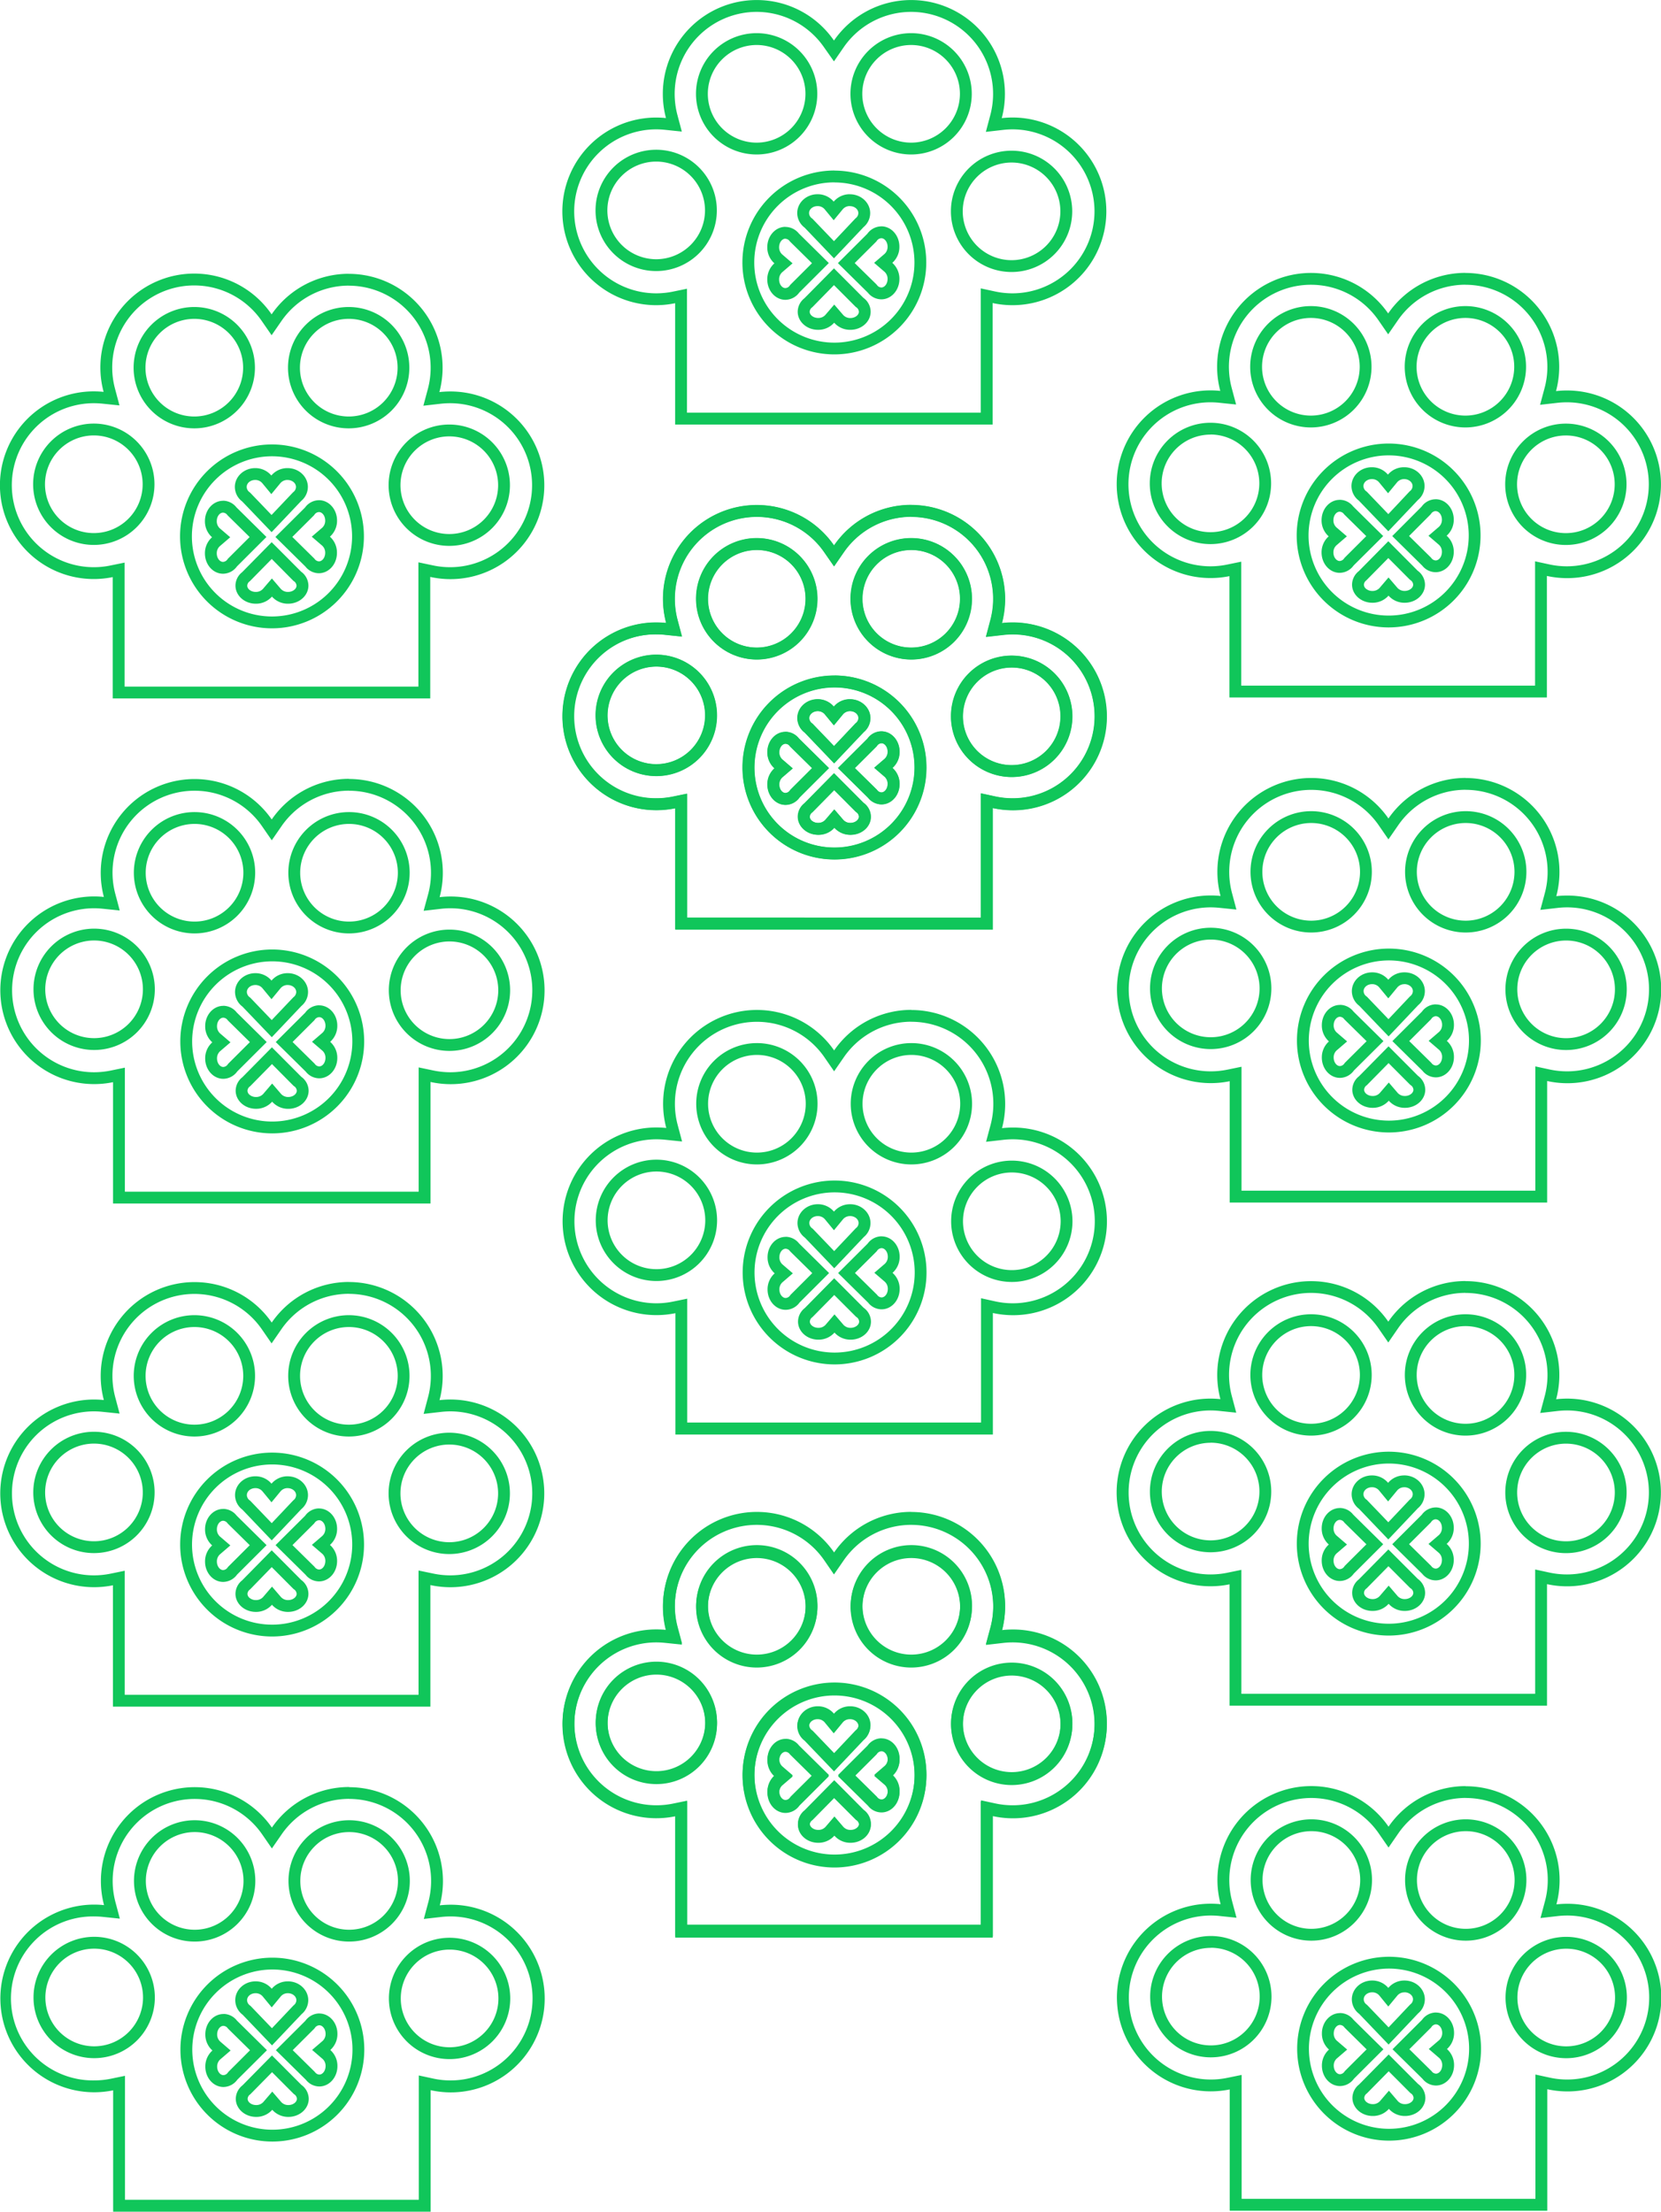 <svg id="Слой_4" data-name="Слой 4" xmlns="http://www.w3.org/2000/svg" viewBox="0 0 841.97 1121.01">
  <defs>
    <style>
      .cls-1 {
        fill: #10c65a;
      }
    </style>
  </defs>
  <path class="cls-1" d="M206,37.78a41.59,41.59,0,0,1,40.15,52.33l-2.28,8.51,8.75-1a43,43,0,0,1,4.78-.27,41.56,41.56,0,1,1-8.82,82.17L241.35,178v63H92.43V178.14l-7.21,1.47a41.56,41.56,0,1,1-8.4-82.26,42,42,0,0,1,4.34.22l8.66.9-2.24-8.41A41.56,41.56,0,0,1,162,55.75l4.94,7.14,4.94-7.14a41.59,41.59,0,0,1,34.21-18m0-6a47.49,47.49,0,0,0-39.15,20.56A47.57,47.57,0,0,0,81.78,91.6c-1.63-.16-3.29-.25-5-.25a47.56,47.56,0,1,0,9.61,94.14V247H247.35v-61.6a47.56,47.56,0,1,0,10.09-94,49.26,49.26,0,0,0-5.46.31A47.57,47.57,0,0,0,206,31.78Z" transform="translate(-29.26 107.02)"/>
  <path class="cls-1" d="M167.13,124.25a40.6,40.6,0,1,1-40.6,40.6,40.64,40.64,0,0,1,40.6-40.6m0-6a46.6,46.6,0,1,0,46.6,46.6,46.6,46.6,0,0,0-46.6-46.6Z" transform="translate(-29.26 107.02)"/>
  <path class="cls-1" d="M76.82,113.68a24.75,24.75,0,1,1-24.75,24.75,24.77,24.77,0,0,1,24.75-24.75m0-6a30.75,30.75,0,1,0,30.74,30.75,30.75,30.75,0,0,0-30.74-30.75Z" transform="translate(-29.26 107.02)"/>
  <path class="cls-1" d="M127.74,54.59A24.75,24.75,0,1,1,103,79.34a24.77,24.77,0,0,1,24.75-24.75m0-6a30.75,30.75,0,1,0,30.74,30.75,30.75,30.75,0,0,0-30.74-30.75Z" transform="translate(-29.26 107.02)"/>
  <path class="cls-1" d="M206,54.59A24.75,24.75,0,1,1,181.3,79.34,24.77,24.77,0,0,1,206,54.59m0-6a30.75,30.75,0,1,0,30.75,30.75A30.74,30.74,0,0,0,206,48.59Z" transform="translate(-29.26 107.02)"/>
  <path class="cls-1" d="M257,114.16a24.75,24.75,0,1,1-24.74,24.75A24.77,24.77,0,0,1,257,114.16m0-6a30.75,30.75,0,1,0,30.75,30.75A30.74,30.74,0,0,0,257,108.16Z" transform="translate(-29.26 107.02)"/>
  <path class="cls-1" d="M175,136.26c2.37,0,4.3,1.59,4.3,3.55a3.31,3.31,0,0,1-1.24,2.49l-.26.22-.24.25L166.91,154l-10.55-11-.31-.32-.35-.28a3.32,3.32,0,0,1-1.39-2.6c0-2,1.93-3.55,4.31-3.55a4.62,4.62,0,0,1,3.55,1.57l4.63,5.61,4.63-5.61a4.63,4.63,0,0,1,3.56-1.57m0-6A10.6,10.6,0,0,0,166.8,134a10.58,10.58,0,0,0-8.18-3.75c-5.69,0-10.31,4.28-10.31,9.55a9.28,9.28,0,0,0,3.72,7.35l14.91,15.56,15-15.83a9.23,9.23,0,0,0,3.38-7.08c0-5.27-4.61-9.55-10.3-9.55Z" transform="translate(-29.26 107.02)"/>
  <path class="cls-1" d="M190.93,152.52c1.72,0,3.18,2,3.18,4.31a4.8,4.8,0,0,1-1.52,3.63l-5.3,4.55,5.3,4.55a4.82,4.82,0,0,1,1.52,3.64c0,2.33-1.46,4.3-3.18,4.3a2.86,2.86,0,0,1-2.14-1.15l-.21-.27-.24-.23-10.9-10.73,10.66-10.63.32-.32.27-.36a2.89,2.89,0,0,1,2.24-1.29m0-6a8.81,8.81,0,0,0-7.06,3.72l-15,14.91,15.21,15a8.73,8.73,0,0,0,6.8,3.38c5.07,0,9.18-4.61,9.18-10.3A10.79,10.79,0,0,0,196.5,165a10.77,10.77,0,0,0,3.61-8.18c0-5.69-4.11-10.31-9.18-10.31Z" transform="translate(-29.26 107.02)"/>
  <path class="cls-1" d="M167,176.29,177.6,187l.32.32.36.26a2.93,2.93,0,0,1,1.29,2.24c0,1.73-2,3.18-4.3,3.18a4.81,4.81,0,0,1-3.64-1.51l-4.55-5.3-4.55,5.3a4.81,4.81,0,0,1-3.64,1.51c-2.33,0-4.3-1.45-4.3-3.18a2.86,2.86,0,0,1,1.15-2.13l.27-.21.24-.25L167,176.29m0-8.52L152,183a8.71,8.71,0,0,0-3.38,6.79c0,5.07,4.61,9.18,10.3,9.18a10.76,10.76,0,0,0,8.19-3.6,10.76,10.76,0,0,0,8.19,3.6c5.69,0,10.3-4.11,10.3-9.18a8.82,8.82,0,0,0-3.72-7.06l-14.91-14.94Z" transform="translate(-29.26 107.02)"/>
  <path class="cls-1" d="M142.32,152.81a2.86,2.86,0,0,1,2.13,1.15l.22.26.24.24,10.89,10.72-10.66,10.64-.32.31-.26.36a2.93,2.93,0,0,1-2.24,1.29c-1.73,0-3.18-2-3.18-4.3a4.81,4.81,0,0,1,1.51-3.63l5.31-4.56-5.31-4.55a4.81,4.81,0,0,1-1.51-3.63c0-2.33,1.45-4.3,3.18-4.3m0-6c-5.07,0-9.18,4.61-9.18,10.3a10.72,10.72,0,0,0,3.61,8.18,10.75,10.75,0,0,0-3.61,8.19c0,5.69,4.11,10.3,9.18,10.3a8.79,8.79,0,0,0,7.06-3.72l14.94-14.91-15.2-15a8.75,8.75,0,0,0-6.8-3.38Z" transform="translate(-29.26 107.02)"/>
  <path class="cls-1" d="M206.17,293.77a41.59,41.59,0,0,1,40.15,52.33L244,354.62l8.75-1a40.7,40.7,0,0,1,4.78-.28,41.56,41.56,0,1,1,0,83.12,42.15,42.15,0,0,1-8.82-.94L241.48,434v63H92.56V434.13l-7.21,1.48a42.14,42.14,0,0,1-8.4.85,41.56,41.56,0,0,1,0-83.12,42.06,42.06,0,0,1,4.34.23l8.66.89-2.24-8.4a41.56,41.56,0,0,1,74.37-34.32l4.94,7.15,4.94-7.15a41.59,41.59,0,0,1,34.21-18m0-6A47.49,47.49,0,0,0,167,308.33,47.57,47.57,0,0,0,81.91,347.6a47.56,47.56,0,1,0,4.65,93.89V503H247.48V441.38a47.56,47.56,0,1,0,10.09-94,47,47,0,0,0-5.46.32,47.58,47.58,0,0,0-45.94-59.89Z" transform="translate(-29.26 107.02)"/>
  <path class="cls-1" d="M167.26,380.24a40.6,40.6,0,1,1-40.6,40.6,40.64,40.64,0,0,1,40.6-40.6m0-6a46.6,46.6,0,1,0,46.6,46.6,46.61,46.61,0,0,0-46.6-46.6Z" transform="translate(-29.26 107.02)"/>
  <path class="cls-1" d="M77,369.67A24.75,24.75,0,1,1,52.2,394.42,24.78,24.78,0,0,1,77,369.67m0-6a30.75,30.75,0,1,0,30.74,30.75A30.75,30.75,0,0,0,77,363.67Z" transform="translate(-29.26 107.02)"/>
  <path class="cls-1" d="M127.87,310.59a24.75,24.75,0,1,1-24.75,24.74,24.77,24.77,0,0,1,24.75-24.74m0-6a30.75,30.75,0,1,0,30.74,30.74,30.74,30.74,0,0,0-30.74-30.74Z" transform="translate(-29.26 107.02)"/>
  <path class="cls-1" d="M206.17,310.59a24.75,24.75,0,1,1-24.74,24.74,24.77,24.77,0,0,1,24.74-24.74m0-6a30.75,30.75,0,1,0,30.75,30.74,30.74,30.74,0,0,0-30.75-30.74Z" transform="translate(-29.26 107.02)"/>
  <path class="cls-1" d="M257.09,370.16a24.74,24.74,0,1,1-24.74,24.74,24.77,24.77,0,0,1,24.74-24.74m0-6a30.74,30.74,0,1,0,30.75,30.74,30.74,30.74,0,0,0-30.75-30.74Z" transform="translate(-29.26 107.02)"/>
  <path class="cls-1" d="M175.12,392.25c2.37,0,4.3,1.6,4.3,3.56a3.3,3.3,0,0,1-1.24,2.48l-.26.22-.24.25L167,410l-10.55-11-.31-.33-.35-.27a3.34,3.34,0,0,1-1.39-2.6c0-2,1.93-3.56,4.31-3.56a4.59,4.59,0,0,1,3.55,1.58l4.63,5.61,4.63-5.61a4.6,4.6,0,0,1,3.56-1.58m0-6a10.61,10.61,0,0,0-8.19,3.76,10.58,10.58,0,0,0-8.18-3.76c-5.69,0-10.31,4.28-10.31,9.56a9.31,9.31,0,0,0,3.72,7.35l14.91,15.55,15-15.83a9.21,9.21,0,0,0,3.38-7.07c0-5.28-4.61-9.56-10.3-9.56Z" transform="translate(-29.26 107.02)"/>
  <path class="cls-1" d="M191.06,408.52c1.72,0,3.18,2,3.18,4.3a4.78,4.78,0,0,1-1.52,3.63l-5.3,4.56,5.3,4.55a4.78,4.78,0,0,1,1.52,3.63c0,2.34-1.46,4.31-3.18,4.31a2.87,2.87,0,0,1-2.14-1.16l-.21-.26-.24-.24-10.9-10.72,10.66-10.64.32-.31.27-.36a2.89,2.89,0,0,1,2.24-1.29m0-6a8.78,8.78,0,0,0-7.06,3.72l-14.95,14.91,15.21,15a8.76,8.76,0,0,0,6.8,3.38c5.07,0,9.18-4.62,9.18-10.31a10.75,10.75,0,0,0-3.61-8.18,10.79,10.79,0,0,0,3.61-8.19c0-5.69-4.11-10.3-9.18-10.3Z" transform="translate(-29.26 107.02)"/>
  <path class="cls-1" d="M167.1,432.29,177.73,443l.32.31.36.27a2.91,2.91,0,0,1,1.29,2.24c0,1.72-2,3.18-4.3,3.18a4.82,4.82,0,0,1-3.64-1.52l-4.55-5.3-4.55,5.3A4.82,4.82,0,0,1,159,449a5,5,0,0,1-3.29-1.17,2.74,2.74,0,0,1-1-2,2.86,2.86,0,0,1,1.15-2.14l.27-.21.24-.24,10.72-10.89m0-8.53L152.1,439a8.73,8.73,0,0,0-3.38,6.8c0,5.07,4.61,9.18,10.3,9.18a10.77,10.77,0,0,0,8.19-3.61A10.77,10.77,0,0,0,175.4,455c5.69,0,10.3-4.11,10.3-9.18a8.81,8.81,0,0,0-3.72-7.06l-14.91-14.95Z" transform="translate(-29.26 107.02)"/>
  <path class="cls-1" d="M142.45,408.8a2.86,2.86,0,0,1,2.13,1.15l.22.27.24.24,10.89,10.72-10.66,10.63-.32.32-.26.36a2.93,2.93,0,0,1-2.24,1.29c-1.73,0-3.18-2-3.18-4.31a4.83,4.83,0,0,1,1.51-3.63l5.31-4.55-5.31-4.55a4.85,4.85,0,0,1-1.51-3.64c0-2.33,1.45-4.3,3.18-4.3m0-6c-5.07,0-9.18,4.61-9.18,10.3a10.74,10.74,0,0,0,3.61,8.19,10.73,10.73,0,0,0-3.61,8.18c0,5.7,4.11,10.31,9.18,10.31a8.82,8.82,0,0,0,7.06-3.72l14.94-14.91-15.2-15a8.75,8.75,0,0,0-6.8-3.38Z" transform="translate(-29.26 107.02)"/>
  <path class="cls-1" d="M206.11,548.78a41.59,41.59,0,0,1,40.14,52.33L244,609.62l8.76-1a42.84,42.84,0,0,1,4.78-.28,41.56,41.56,0,1,1-8.82,82.18L241.42,689v63H92.49V689.13l-7.21,1.48a42.07,42.07,0,0,1-8.4.85,41.56,41.56,0,0,1,0-83.12,42.11,42.11,0,0,1,4.35.23l8.65.9-2.24-8.41a42,42,0,0,1-1.39-10.72A41.56,41.56,0,0,1,162,566.75l4.93,7.14,4.94-7.14a41.6,41.6,0,0,1,34.22-18m0-6A47.54,47.54,0,0,0,167,563.33a47.57,47.57,0,0,0-85.1,39.27,48.07,48.07,0,0,0-5-.26,47.56,47.56,0,1,0,9.61,94.15V758H247.42V696.38a47.57,47.57,0,1,0,4.63-93.72,47.6,47.6,0,0,0-45.94-59.88Z" transform="translate(-29.26 107.02)"/>
  <path class="cls-1" d="M167.2,635.25a40.6,40.6,0,1,1-40.6,40.59,40.64,40.64,0,0,1,40.6-40.59m0-6a46.6,46.6,0,1,0,46.59,46.59,46.59,46.59,0,0,0-46.59-46.59Z" transform="translate(-29.26 107.02)"/>
  <path class="cls-1" d="M76.88,624.68a24.75,24.75,0,1,1-24.74,24.74,24.77,24.77,0,0,1,24.74-24.74m0-6a30.75,30.75,0,1,0,30.75,30.74,30.74,30.74,0,0,0-30.75-30.74Z" transform="translate(-29.26 107.02)"/>
  <path class="cls-1" d="M127.8,565.59a24.75,24.75,0,1,1-24.74,24.75,24.77,24.77,0,0,1,24.74-24.75m0-6a30.75,30.75,0,1,0,30.75,30.75,30.74,30.74,0,0,0-30.75-30.75Z" transform="translate(-29.26 107.02)"/>
  <path class="cls-1" d="M206.11,565.59a24.75,24.75,0,1,1-24.75,24.75,24.77,24.77,0,0,1,24.75-24.75m0-6a30.75,30.75,0,1,0,30.74,30.75,30.75,30.75,0,0,0-30.74-30.75Z" transform="translate(-29.26 107.02)"/>
  <path class="cls-1" d="M257,625.16a24.75,24.75,0,1,1-24.75,24.74A24.77,24.77,0,0,1,257,625.16m0-6a30.75,30.75,0,1,0,30.74,30.74A30.74,30.74,0,0,0,257,619.16Z" transform="translate(-29.26 107.02)"/>
  <path class="cls-1" d="M175.05,647.26c2.38,0,4.31,1.59,4.31,3.55a3.3,3.3,0,0,1-1.25,2.49l-.26.22-.23.25L167,665l-10.55-11-.31-.33-.36-.27a3.36,3.36,0,0,1-1.38-2.6c0-2,1.93-3.55,4.3-3.55a4.59,4.59,0,0,1,3.56,1.57l4.63,5.61,4.63-5.61a4.59,4.59,0,0,1,3.55-1.57m0-6a10.58,10.58,0,0,0-8.18,3.75,10.6,10.6,0,0,0-8.19-3.75c-5.69,0-10.3,4.27-10.3,9.55a9.28,9.28,0,0,0,3.72,7.35L167,673.72l15-15.83a9.26,9.26,0,0,0,3.38-7.08c0-5.28-4.62-9.55-10.31-9.55Z" transform="translate(-29.26 107.02)"/>
  <path class="cls-1" d="M191,663.52c1.72,0,3.18,2,3.18,4.3a4.82,4.82,0,0,1-1.52,3.64l-5.3,4.55,5.3,4.55a4.82,4.82,0,0,1,1.52,3.64c0,2.33-1.46,4.3-3.18,4.3a2.86,2.86,0,0,1-2.13-1.15l-.22-.27-.24-.24-10.89-10.72,10.66-10.63.31-.32.27-.36a2.91,2.91,0,0,1,2.24-1.29m0-6a8.81,8.81,0,0,0-7.06,3.72l-15,14.91,15.21,15a8.78,8.78,0,0,0,6.8,3.38c5.07,0,9.18-4.61,9.18-10.3a10.74,10.74,0,0,0-3.61-8.19,10.74,10.74,0,0,0,3.61-8.19c0-5.69-4.11-10.3-9.18-10.3Z" transform="translate(-29.26 107.02)"/>
  <path class="cls-1" d="M167,687.29,177.67,698l.31.31.36.27a2.91,2.91,0,0,1,1.29,2.24c0,1.72-2,3.18-4.3,3.18a4.78,4.78,0,0,1-3.63-1.52l-4.56-5.3-4.55,5.3A4.78,4.78,0,0,1,159,704a5,5,0,0,1-3.3-1.17,2.74,2.74,0,0,1-1-2,2.87,2.87,0,0,1,1.16-2.13l.26-.22.24-.24L167,687.29m0-8.53L152,694a8.78,8.78,0,0,0-3.38,6.8c0,5.07,4.62,9.18,10.31,9.18a10.72,10.72,0,0,0,8.18-3.61,10.75,10.75,0,0,0,8.19,3.61c5.69,0,10.3-4.11,10.3-9.18a8.78,8.78,0,0,0-3.72-7.06l-14.91-15Z" transform="translate(-29.26 107.02)"/>
  <path class="cls-1" d="M142.38,663.8a2.87,2.87,0,0,1,2.14,1.16l.21.26.24.24,10.89,10.72-10.65,10.63-.32.32-.27.36a2.91,2.91,0,0,1-2.24,1.29c-1.72,0-3.18-2-3.18-4.3a4.82,4.82,0,0,1,1.52-3.64l5.3-4.55-5.3-4.55a4.8,4.8,0,0,1-1.52-3.63c0-2.34,1.46-4.31,3.18-4.31m0-6c-5.07,0-9.18,4.62-9.18,10.31a10.77,10.77,0,0,0,3.61,8.18,10.77,10.77,0,0,0-3.61,8.19c0,5.69,4.11,10.3,9.18,10.3a8.81,8.81,0,0,0,7.06-3.72l14.95-14.91-15.21-15a8.76,8.76,0,0,0-6.8-3.38Z" transform="translate(-29.26 107.02)"/>
  <path class="cls-1" d="M206.24,804.77a41.59,41.59,0,0,1,40.14,52.33l-2.28,8.51,8.76-1a42.82,42.82,0,0,1,4.78-.27,41.56,41.56,0,1,1-8.82,82.17l-7.27-1.57v63H92.62V945.13l-7.21,1.48a42.06,42.06,0,0,1-8.4.84,41.56,41.56,0,1,1,0-83.11,42.1,42.1,0,0,1,4.35.22l8.65.9-2.24-8.41a41.57,41.57,0,0,1,74.38-34.31l4.93,7.14,4.94-7.14a41.62,41.62,0,0,1,34.22-18m0-6a47.53,47.53,0,0,0-39.16,20.56A47.57,47.57,0,0,0,82,858.6a48.07,48.07,0,0,0-5-.26,47.56,47.56,0,1,0,9.61,94.14V1014H247.55v-61.6a47.56,47.56,0,1,0,10.09-94,49.13,49.13,0,0,0-5.46.31,47.6,47.6,0,0,0-45.94-59.88Z" transform="translate(-29.26 107.02)"/>
  <path class="cls-1" d="M167.33,891.24a40.6,40.6,0,1,1-40.6,40.6,40.64,40.64,0,0,1,40.6-40.6m0-6a46.6,46.6,0,1,0,46.59,46.6,46.6,46.6,0,0,0-46.59-46.6Z" transform="translate(-29.26 107.02)"/>
  <path class="cls-1" d="M77,880.67a24.75,24.75,0,1,1-24.74,24.75A24.77,24.77,0,0,1,77,880.67m0-6a30.75,30.75,0,1,0,30.75,30.75A30.74,30.74,0,0,0,77,874.67Z" transform="translate(-29.26 107.02)"/>
  <path class="cls-1" d="M127.93,821.58a24.75,24.75,0,1,1-24.74,24.75,24.77,24.77,0,0,1,24.74-24.75m0-6a30.75,30.75,0,1,0,30.75,30.75,30.74,30.74,0,0,0-30.75-30.75Z" transform="translate(-29.26 107.02)"/>
  <path class="cls-1" d="M206.24,821.58a24.75,24.75,0,1,1-24.75,24.75,24.77,24.77,0,0,1,24.75-24.75m0-6A30.75,30.75,0,1,0,237,846.33a30.75,30.75,0,0,0-30.74-30.75Z" transform="translate(-29.26 107.02)"/>
  <path class="cls-1" d="M257.16,881.15a24.75,24.75,0,1,1-24.75,24.75,24.77,24.77,0,0,1,24.75-24.75m0-6A30.75,30.75,0,1,0,287.9,905.9a30.75,30.75,0,0,0-30.74-30.75Z" transform="translate(-29.26 107.02)"/>
  <path class="cls-1" d="M175.18,903.25c2.38,0,4.31,1.59,4.31,3.56a3.27,3.27,0,0,1-1.25,2.48l-.26.22-.23.25L167.11,921l-10.55-11-.31-.32-.36-.28a3.34,3.34,0,0,1-1.38-2.59c0-2,1.93-3.56,4.3-3.56a4.63,4.63,0,0,1,3.56,1.57l4.63,5.61,4.63-5.61a4.62,4.62,0,0,1,3.55-1.57m0-6A10.55,10.55,0,0,0,167,901a10.57,10.57,0,0,0-8.19-3.76c-5.69,0-10.3,4.28-10.3,9.56a9.27,9.27,0,0,0,3.72,7.34l14.91,15.56,15-15.83a9.26,9.26,0,0,0,3.38-7.07c0-5.28-4.62-9.56-10.31-9.56Z" transform="translate(-29.26 107.02)"/>
  <path class="cls-1" d="M191.12,919.51c1.72,0,3.18,2,3.18,4.31a4.78,4.78,0,0,1-1.52,3.63l-5.3,4.55,5.3,4.56a4.78,4.78,0,0,1,1.52,3.63c0,2.33-1.46,4.3-3.18,4.3a2.86,2.86,0,0,1-2.13-1.15l-.22-.26-.24-.24-10.89-10.72,10.66-10.64.31-.31.27-.36a2.89,2.89,0,0,1,2.24-1.3m0-6a8.81,8.81,0,0,0-7.06,3.72l-14.95,14.91,15.21,15a8.75,8.75,0,0,0,6.8,3.38c5.07,0,9.18-4.61,9.18-10.3a10.75,10.75,0,0,0-3.61-8.19,10.72,10.72,0,0,0,3.61-8.18c0-5.69-4.11-10.31-9.18-10.31Z" transform="translate(-29.26 107.02)"/>
  <path class="cls-1" d="M167.16,943.28l10.64,10.66.31.32.36.27a2.89,2.89,0,0,1,1.29,2.23c0,1.73-2,3.18-4.3,3.18a4.78,4.78,0,0,1-3.63-1.51l-4.56-5.3-4.55,5.3a4.78,4.78,0,0,1-3.63,1.51c-2.33,0-4.31-1.45-4.31-3.18a2.87,2.87,0,0,1,1.16-2.13l.26-.21.24-.24,10.72-10.9m0-8.52-15,15.21a8.76,8.76,0,0,0-3.38,6.79c0,5.07,4.62,9.18,10.31,9.18a10.74,10.74,0,0,0,8.18-3.6,10.78,10.78,0,0,0,8.19,3.6c5.69,0,10.3-4.11,10.3-9.18A8.81,8.81,0,0,0,182,949.7l-14.91-14.94Z" transform="translate(-29.26 107.02)"/>
  <path class="cls-1" d="M142.51,919.8a2.86,2.86,0,0,1,2.14,1.15l.21.26.24.24L156,932.17l-10.65,10.64-.32.31-.27.36a2.89,2.89,0,0,1-2.24,1.3c-1.72,0-3.18-2-3.18-4.31a4.78,4.78,0,0,1,1.52-3.63l5.3-4.55-5.3-4.56a4.78,4.78,0,0,1-1.52-3.63c0-2.33,1.46-4.3,3.18-4.3m0-6c-5.07,0-9.18,4.61-9.18,10.3a10.79,10.79,0,0,0,3.61,8.19,10.75,10.75,0,0,0-3.61,8.18c0,5.69,4.11,10.31,9.18,10.31a8.81,8.81,0,0,0,7.06-3.72l15-14.92-15.21-15a8.73,8.73,0,0,0-6.8-3.38Z" transform="translate(-29.26 107.02)"/>
  <path class="cls-1" d="M491.11,154.88a41.59,41.59,0,0,1,40.14,52.33L529,215.72l8.76-1a42.84,42.84,0,0,1,4.78-.28,41.56,41.56,0,1,1,0,83.12,42.08,42.08,0,0,1-8.82-.94l-7.27-1.57v63H377.49V295.23l-7.21,1.48a42.07,42.07,0,0,1-8.4.85,41.56,41.56,0,0,1,0-83.12,42.11,42.11,0,0,1,4.35.23l8.65.9-2.24-8.41a42.12,42.12,0,0,1-1.39-10.73A41.56,41.56,0,0,1,447,172.84L452,180l4.94-7.15a41.61,41.61,0,0,1,34.22-18m0-6A47.52,47.52,0,0,0,452,169.43a47.57,47.57,0,0,0-85.1,39.27,48.07,48.07,0,0,0-5-.26,47.56,47.56,0,0,0,0,95.12,48.26,48.26,0,0,0,9.61-1v61.5H532.42V302.48a47.57,47.57,0,1,0,4.63-93.72,47.6,47.6,0,0,0-45.94-59.88Z" transform="translate(-29.26 107.02)"/>
  <path class="cls-1" d="M452.2,241.34a40.6,40.6,0,1,1-40.6,40.6,40.65,40.65,0,0,1,40.6-40.6m0-6a46.6,46.6,0,1,0,46.59,46.6,46.6,46.6,0,0,0-46.59-46.6Z" transform="translate(-29.26 107.02)"/>
  <path class="cls-1" d="M361.88,230.78a24.75,24.75,0,1,1-24.74,24.74,24.77,24.77,0,0,1,24.74-24.74m0-6a30.75,30.75,0,1,0,30.75,30.74,30.74,30.74,0,0,0-30.75-30.74Z" transform="translate(-29.26 107.02)"/>
  <path class="cls-1" d="M412.8,171.69a24.75,24.75,0,1,1-24.74,24.74,24.77,24.77,0,0,1,24.74-24.74m0-6a30.75,30.75,0,1,0,30.75,30.74,30.74,30.74,0,0,0-30.75-30.74Z" transform="translate(-29.26 107.02)"/>
  <path class="cls-1" d="M491.11,171.69a24.75,24.75,0,1,1-24.75,24.74,24.77,24.77,0,0,1,24.75-24.74m0-6a30.75,30.75,0,1,0,30.74,30.74,30.74,30.74,0,0,0-30.74-30.74Z" transform="translate(-29.26 107.02)"/>
  <path class="cls-1" d="M542,231.26A24.75,24.75,0,1,1,517.28,256,24.77,24.77,0,0,1,542,231.26m0-6A30.75,30.75,0,1,0,572.77,256,30.74,30.74,0,0,0,542,225.26Z" transform="translate(-29.26 107.02)"/>
  <path class="cls-1" d="M460.05,253.35c2.38,0,4.31,1.6,4.31,3.56a3.31,3.31,0,0,1-1.25,2.49l-.26.22-.23.24L452,271.11l-10.55-11-.31-.33-.36-.27a3.36,3.36,0,0,1-1.38-2.6c0-2,1.93-3.56,4.3-3.56a4.6,4.6,0,0,1,3.56,1.58l4.63,5.61,4.63-5.61a4.59,4.59,0,0,1,3.55-1.58m0-6a10.58,10.58,0,0,0-8.18,3.76,10.61,10.61,0,0,0-8.19-3.76c-5.69,0-10.3,4.28-10.3,9.56a9.29,9.29,0,0,0,3.72,7.35L452,279.82,467,264a9.28,9.28,0,0,0,3.38-7.08c0-5.28-4.62-9.56-10.31-9.56Z" transform="translate(-29.26 107.02)"/>
  <path class="cls-1" d="M476,269.62c1.72,0,3.18,2,3.18,4.3a4.82,4.82,0,0,1-1.52,3.64l-5.3,4.55,5.3,4.55a4.8,4.8,0,0,1,1.52,3.63c0,2.34-1.46,4.31-3.18,4.31a2.87,2.87,0,0,1-2.13-1.16l-.22-.26-.24-.24-10.89-10.72,10.66-10.63.31-.32.27-.36a2.91,2.91,0,0,1,2.24-1.29m0-6a8.81,8.81,0,0,0-7.06,3.72L454,282.25l15.21,15a8.78,8.78,0,0,0,6.8,3.38c5.07,0,9.18-4.62,9.18-10.31a10.73,10.73,0,0,0-3.61-8.18,10.74,10.74,0,0,0,3.61-8.19c0-5.69-4.11-10.3-9.18-10.3Z" transform="translate(-29.26 107.02)"/>
  <path class="cls-1" d="M452,293.39l10.64,10.66.31.31.36.27a2.91,2.91,0,0,1,1.29,2.24c0,1.72-2,3.18-4.3,3.18a4.78,4.78,0,0,1-3.63-1.52l-4.56-5.3-4.55,5.3a4.78,4.78,0,0,1-3.63,1.52,5,5,0,0,1-3.3-1.17,2.74,2.74,0,0,1-1-2,2.83,2.83,0,0,1,1.16-2.13l.26-.22.24-.24L452,293.39m0-8.53-15,15.21a8.76,8.76,0,0,0-3.38,6.8c0,5.07,4.62,9.18,10.31,9.18a10.75,10.75,0,0,0,8.18-3.61,10.79,10.79,0,0,0,8.19,3.61c5.69,0,10.3-4.11,10.3-9.18a8.78,8.78,0,0,0-3.72-7.06L452,284.86Z" transform="translate(-29.26 107.02)"/>
  <path class="cls-1" d="M427.38,269.9h0a2.86,2.86,0,0,1,2.14,1.15l.21.27.24.24,10.89,10.72-10.65,10.63-.32.32-.27.36a2.91,2.91,0,0,1-2.24,1.29c-1.72,0-3.18-2-3.18-4.3a4.82,4.82,0,0,1,1.52-3.64l5.3-4.55-5.3-4.55a4.82,4.82,0,0,1-1.52-3.64c0-2.33,1.46-4.3,3.18-4.3m0-6c-5.07,0-9.18,4.61-9.18,10.3a10.77,10.77,0,0,0,3.61,8.19,10.77,10.77,0,0,0-3.61,8.19c0,5.69,4.11,10.3,9.18,10.3a8.81,8.81,0,0,0,7.06-3.72l14.95-14.91-15.21-15a8.73,8.73,0,0,0-6.8-3.38Z" transform="translate(-29.26 107.02)"/>
  <path class="cls-1" d="M491.24,410.87a41.59,41.59,0,0,1,40.14,52.33l-2.28,8.51,8.76-1a42.82,42.82,0,0,1,4.78-.27,41.56,41.56,0,1,1-8.82,82.17L526.55,551v63H377.62V551.23l-7.21,1.47a41.56,41.56,0,1,1-8.4-82.26,42.1,42.1,0,0,1,4.35.22l8.65.9-2.24-8.41a41.57,41.57,0,0,1,74.38-34.31l4.93,7.14,4.94-7.14a41.62,41.62,0,0,1,34.22-18m0-6a47.53,47.53,0,0,0-39.16,20.56A47.56,47.56,0,0,0,367,464.69c-1.64-.16-3.29-.25-5-.25a47.56,47.56,0,1,0,9.61,94.14v61.5H532.55v-61.6a47.56,47.56,0,1,0,10.09-94,49.13,49.13,0,0,0-5.46.31,47.6,47.6,0,0,0-45.94-59.88Z" transform="translate(-29.26 107.02)"/>
  <path class="cls-1" d="M452.33,497.34a40.6,40.6,0,1,1-40.6,40.6,40.64,40.64,0,0,1,40.6-40.6m0-6a46.6,46.6,0,1,0,46.59,46.6,46.6,46.6,0,0,0-46.59-46.6Z" transform="translate(-29.26 107.02)"/>
  <path class="cls-1" d="M362,486.77a24.75,24.75,0,1,1-24.74,24.74A24.77,24.77,0,0,1,362,486.77m0-6a30.75,30.75,0,1,0,30.75,30.74A30.74,30.74,0,0,0,362,480.77Z" transform="translate(-29.26 107.02)"/>
  <path class="cls-1" d="M412.93,427.68a24.75,24.75,0,1,1-24.74,24.75,24.77,24.77,0,0,1,24.74-24.75m0-6a30.75,30.75,0,1,0,30.75,30.75,30.74,30.74,0,0,0-30.75-30.75Z" transform="translate(-29.26 107.02)"/>
  <path class="cls-1" d="M491.24,427.68a24.75,24.75,0,1,1-24.75,24.75,24.77,24.77,0,0,1,24.75-24.75m0-6A30.75,30.75,0,1,0,522,452.43a30.75,30.75,0,0,0-30.74-30.75Z" transform="translate(-29.26 107.02)"/>
  <path class="cls-1" d="M542.16,487.25A24.75,24.75,0,1,1,517.41,512a24.77,24.77,0,0,1,24.75-24.75m0-6A30.75,30.75,0,1,0,572.9,512a30.75,30.75,0,0,0-30.74-30.75Z" transform="translate(-29.26 107.02)"/>
  <path class="cls-1" d="M460.18,509.35c2.38,0,4.31,1.59,4.31,3.55a3.28,3.28,0,0,1-1.25,2.49l-.26.22-.23.25-10.64,11.25-10.55-11-.31-.32-.36-.28a3.34,3.34,0,0,1-1.38-2.6c0-2,1.93-3.55,4.3-3.55a4.63,4.63,0,0,1,3.56,1.57l4.63,5.61,4.63-5.61a4.62,4.62,0,0,1,3.55-1.57m0-6A10.58,10.58,0,0,0,452,507.1a10.6,10.6,0,0,0-8.19-3.75c-5.69,0-10.3,4.28-10.3,9.55a9.28,9.28,0,0,0,3.72,7.35l14.91,15.56,15-15.83a9.26,9.26,0,0,0,3.38-7.08c0-5.27-4.62-9.55-10.31-9.55Z" transform="translate(-29.26 107.02)"/>
  <path class="cls-1" d="M476.12,525.61c1.72,0,3.18,2,3.18,4.31a4.8,4.8,0,0,1-1.52,3.63l-5.3,4.55,5.3,4.55a4.82,4.82,0,0,1,1.52,3.64c0,2.33-1.46,4.3-3.18,4.3a2.86,2.86,0,0,1-2.13-1.15l-.22-.27-.24-.23-10.89-10.73,10.66-10.63.31-.32.27-.36a2.91,2.91,0,0,1,2.24-1.29m0-6a8.81,8.81,0,0,0-7.06,3.72l-14.95,14.91,15.21,15a8.75,8.75,0,0,0,6.8,3.38c5.07,0,9.18-4.61,9.18-10.3a10.74,10.74,0,0,0-3.61-8.19,10.73,10.73,0,0,0,3.61-8.18c0-5.69-4.11-10.31-9.18-10.31Z" transform="translate(-29.26 107.02)"/>
  <path class="cls-1" d="M452.16,549.38,462.8,560l.31.32.36.26a2.93,2.93,0,0,1,1.29,2.24c0,1.73-2,3.18-4.3,3.18a4.78,4.78,0,0,1-3.63-1.51l-4.56-5.3-4.55,5.3a4.78,4.78,0,0,1-3.63,1.51c-2.33,0-4.31-1.45-4.31-3.18a2.87,2.87,0,0,1,1.16-2.13l.26-.21.24-.25,10.72-10.89m0-8.52-15,15.21a8.74,8.74,0,0,0-3.38,6.79c0,5.07,4.62,9.18,10.31,9.18a10.74,10.74,0,0,0,8.18-3.6,10.78,10.78,0,0,0,8.19,3.6c5.69,0,10.3-4.11,10.3-9.18A8.79,8.79,0,0,0,467,555.8l-14.91-14.94Z" transform="translate(-29.26 107.02)"/>
  <path class="cls-1" d="M427.51,525.9a2.86,2.86,0,0,1,2.14,1.15l.21.26.24.24L441,538.27l-10.65,10.64-.32.31-.27.36a2.91,2.91,0,0,1-2.24,1.29c-1.72,0-3.18-2-3.18-4.3a4.78,4.78,0,0,1,1.52-3.63l5.3-4.56-5.3-4.55a4.78,4.78,0,0,1-1.52-3.63c0-2.33,1.46-4.3,3.18-4.3m0-6c-5.07,0-9.18,4.61-9.18,10.3a10.75,10.75,0,0,0,3.61,8.18,10.79,10.79,0,0,0-3.61,8.19c0,5.69,4.11,10.3,9.18,10.3a8.78,8.78,0,0,0,7.06-3.72l14.95-14.91-15.21-15a8.73,8.73,0,0,0-6.8-3.38Z" transform="translate(-29.26 107.02)"/>
  <path class="cls-1" d="M491.17,665.87a41.59,41.59,0,0,1,40.15,52.33L529,726.72l8.75-1a40.7,40.7,0,0,1,4.78-.28,41.56,41.56,0,1,1,0,83.12,42.15,42.15,0,0,1-8.82-.94l-7.27-1.57v63H377.56V806.23l-7.21,1.48a42.14,42.14,0,0,1-8.4.85,41.56,41.56,0,0,1,0-83.12,42.06,42.06,0,0,1,4.34.23l8.66.89-2.24-8.41a41.56,41.56,0,0,1,74.37-34.31L452,691l4.94-7.14a41.59,41.59,0,0,1,34.21-18m0-6A47.49,47.49,0,0,0,452,680.43a47.57,47.57,0,0,0-85.11,39.27,47.56,47.56,0,1,0,4.65,93.88v61.5H532.48v-61.6a47.56,47.56,0,1,0,10.09-94,49.26,49.26,0,0,0-5.46.31,47.57,47.57,0,0,0-45.94-59.88Z" transform="translate(-29.26 107.02)"/>
  <path class="cls-1" d="M452.26,752.34a40.6,40.6,0,1,1-40.6,40.6,40.64,40.64,0,0,1,40.6-40.6m0-6a46.6,46.6,0,1,0,46.6,46.6,46.6,46.6,0,0,0-46.6-46.6Z" transform="translate(-29.26 107.02)"/>
  <path class="cls-1" d="M362,741.77a24.75,24.75,0,1,1-24.75,24.75A24.77,24.77,0,0,1,362,741.77m0-6a30.75,30.75,0,1,0,30.74,30.75A30.75,30.75,0,0,0,362,735.77Z" transform="translate(-29.26 107.02)"/>
  <path class="cls-1" d="M412.87,682.69a24.75,24.75,0,1,1-24.75,24.74,24.77,24.77,0,0,1,24.75-24.74m0-6a30.75,30.75,0,1,0,30.74,30.74,30.74,30.74,0,0,0-30.74-30.74Z" transform="translate(-29.26 107.02)"/>
  <path class="cls-1" d="M491.17,682.69a24.75,24.75,0,1,1-24.74,24.74,24.77,24.77,0,0,1,24.74-24.74m0-6a30.75,30.75,0,1,0,30.75,30.74,30.74,30.74,0,0,0-30.75-30.74Z" transform="translate(-29.26 107.02)"/>
  <path class="cls-1" d="M542.09,742.25A24.75,24.75,0,1,1,517.35,767a24.77,24.77,0,0,1,24.74-24.75m0-6A30.75,30.75,0,1,0,572.84,767a30.74,30.74,0,0,0-30.75-30.75Z" transform="translate(-29.26 107.02)"/>
  <path class="cls-1" d="M460.12,764.35c2.37,0,4.3,1.6,4.3,3.56a3.3,3.3,0,0,1-1.24,2.48l-.26.22-.24.25L452,782.11l-10.55-11-.31-.32-.35-.28a3.3,3.3,0,0,1-1.39-2.59c0-2,1.93-3.56,4.31-3.56a4.62,4.62,0,0,1,3.55,1.57l4.63,5.61,4.63-5.61a4.63,4.63,0,0,1,3.56-1.57m0-6a10.57,10.57,0,0,0-8.19,3.76,10.55,10.55,0,0,0-8.18-3.76c-5.69,0-10.31,4.28-10.31,9.56a9.31,9.31,0,0,0,3.72,7.35l14.91,15.55L467,775a9.22,9.22,0,0,0,3.38-7.07c0-5.28-4.61-9.56-10.3-9.56Z" transform="translate(-29.26 107.02)"/>
  <path class="cls-1" d="M476.06,780.62c1.72,0,3.18,2,3.18,4.3a4.78,4.78,0,0,1-1.52,3.63l-5.3,4.56,5.3,4.55a4.78,4.78,0,0,1,1.52,3.63c0,2.33-1.46,4.3-3.18,4.3a2.86,2.86,0,0,1-2.14-1.15l-.21-.26-.24-.24-10.9-10.72,10.66-10.64.32-.31.27-.36a2.89,2.89,0,0,1,2.24-1.29m0-6a8.78,8.78,0,0,0-7.06,3.72l-14.95,14.91,15.21,15a8.73,8.73,0,0,0,6.8,3.38c5.07,0,9.18-4.61,9.18-10.3a10.75,10.75,0,0,0-3.61-8.18,10.79,10.79,0,0,0,3.61-8.19c0-5.69-4.11-10.3-9.18-10.3Z" transform="translate(-29.26 107.02)"/>
  <path class="cls-1" d="M452.1,804.38,462.73,815l.32.32.36.27a2.89,2.89,0,0,1,1.29,2.24c0,1.72-2,3.18-4.3,3.18a4.82,4.82,0,0,1-3.64-1.52l-4.55-5.3-4.55,5.3a4.82,4.82,0,0,1-3.64,1.52c-2.33,0-4.3-1.46-4.3-3.18a2.86,2.86,0,0,1,1.15-2.14l.27-.21.24-.24,10.72-10.9m0-8.52-15,15.21a8.73,8.73,0,0,0-3.38,6.8c0,5.07,4.61,9.18,10.3,9.18a10.77,10.77,0,0,0,8.19-3.61,10.77,10.77,0,0,0,8.19,3.61c5.69,0,10.3-4.11,10.3-9.18a8.81,8.81,0,0,0-3.72-7.06l-14.91-14.95Z" transform="translate(-29.26 107.02)"/>
  <path class="cls-1" d="M427.45,780.9a2.86,2.86,0,0,1,2.13,1.15l.22.27.24.23,10.89,10.73-10.66,10.63-.32.32-.26.35a2.91,2.91,0,0,1-2.24,1.3c-1.73,0-3.18-2-3.18-4.31a4.81,4.81,0,0,1,1.51-3.63l5.31-4.55-5.31-4.55a4.85,4.85,0,0,1-1.51-3.64c0-2.33,1.45-4.3,3.18-4.3m0-6c-5.07,0-9.18,4.61-9.18,10.3a10.75,10.75,0,0,0,3.61,8.19,10.73,10.73,0,0,0-3.61,8.18c0,5.69,4.11,10.31,9.18,10.31a8.82,8.82,0,0,0,7.06-3.72l14.94-14.91-15.2-15a8.75,8.75,0,0,0-6.8-3.38Z" transform="translate(-29.26 107.02)"/>
  <path class="cls-1" d="M772.07,37.32a41.59,41.59,0,0,1,40.15,52.33l-2.28,8.51,8.76-1a42.64,42.64,0,0,1,4.77-.27,41.56,41.56,0,1,1-8.82,82.17l-7.26-1.57v63H658.46V177.67l-7.21,1.48a41.56,41.56,0,1,1-8.4-82.26,42,42,0,0,1,4.34.22l8.66.9-2.24-8.41A41.57,41.57,0,0,1,728,55.29l4.93,7.14,4.94-7.14a41.59,41.59,0,0,1,34.21-18m0-6a47.51,47.51,0,0,0-39.15,20.56,47.57,47.57,0,0,0-85.11,39.26A47.56,47.56,0,1,0,652.46,185v61.5H813.39v-61.6a47.56,47.56,0,1,0,10.08-94,46.78,46.78,0,0,0-5.45.31,47.6,47.6,0,0,0-45.95-59.88Z" transform="translate(-29.26 107.02)"/>
  <path class="cls-1" d="M733.16,123.79a40.6,40.6,0,1,1-40.59,40.59,40.64,40.64,0,0,1,40.59-40.59m0-6a46.6,46.6,0,1,0,46.6,46.59,46.59,46.59,0,0,0-46.6-46.59Z" transform="translate(-29.26 107.02)"/>
  <path class="cls-1" d="M642.85,113.22A24.75,24.75,0,1,1,618.11,138a24.77,24.77,0,0,1,24.74-24.74m0-6A30.75,30.75,0,1,0,673.59,138a30.74,30.74,0,0,0-30.74-30.74Z" transform="translate(-29.26 107.02)"/>
  <path class="cls-1" d="M693.77,54.13A24.75,24.75,0,1,1,669,78.88a24.77,24.77,0,0,1,24.74-24.75m0-6a30.75,30.75,0,1,0,30.75,30.75,30.74,30.74,0,0,0-30.75-30.75Z" transform="translate(-29.26 107.02)"/>
  <path class="cls-1" d="M772.07,54.13a24.75,24.75,0,1,1-24.74,24.75,24.77,24.77,0,0,1,24.74-24.75m0-6a30.75,30.75,0,1,0,30.75,30.75,30.74,30.74,0,0,0-30.75-30.75Z" transform="translate(-29.26 107.02)"/>
  <path class="cls-1" d="M823,113.7a24.75,24.75,0,1,1-24.74,24.74A24.77,24.77,0,0,1,823,113.7m0-6a30.75,30.75,0,1,0,30.75,30.74A30.74,30.74,0,0,0,823,107.7Z" transform="translate(-29.26 107.02)"/>
  <path class="cls-1" d="M741,135.8c2.37,0,4.3,1.59,4.3,3.55a3.32,3.32,0,0,1-1.24,2.49l-.26.22-.24.25L733,153.56l-10.55-11-.31-.32-.36-.28a3.33,3.33,0,0,1-1.38-2.6c0-2,1.93-3.55,4.3-3.55a4.66,4.66,0,0,1,3.56,1.57l4.62,5.61,4.63-5.61A4.66,4.66,0,0,1,741,135.8m0-6a10.6,10.6,0,0,0-8.19,3.75,10.56,10.56,0,0,0-8.18-3.75c-5.69,0-10.3,4.28-10.3,9.55a9.27,9.27,0,0,0,3.71,7.35L733,162.26l15-15.83a9.23,9.23,0,0,0,3.38-7.08c0-5.27-4.61-9.55-10.3-9.55Z" transform="translate(-29.26 107.02)"/>
  <path class="cls-1" d="M757,152.06c1.72,0,3.18,2,3.18,4.3a4.82,4.82,0,0,1-1.52,3.64l-5.3,4.55,5.3,4.55a4.82,4.82,0,0,1,1.52,3.64c0,2.33-1.46,4.3-3.18,4.3a2.86,2.86,0,0,1-2.14-1.15l-.21-.27-.24-.24-10.89-10.72L754.14,154l.31-.32.27-.36a2.91,2.91,0,0,1,2.24-1.29m0-6a8.81,8.81,0,0,0-7.06,3.72L735,164.69l15.21,15A8.73,8.73,0,0,0,757,183c5.07,0,9.18-4.61,9.18-10.3a10.77,10.77,0,0,0-3.61-8.19,10.77,10.77,0,0,0,3.61-8.19c0-5.69-4.11-10.3-9.18-10.3Z" transform="translate(-29.26 107.02)"/>
  <path class="cls-1" d="M733,175.83l10.63,10.66.32.32.36.26a2.93,2.93,0,0,1,1.29,2.24c0,1.73-2,3.18-4.3,3.18a4.85,4.85,0,0,1-3.64-1.51l-4.55-5.31L728.56,191a4.83,4.83,0,0,1-3.63,1.51,5,5,0,0,1-3.3-1.17,2.74,2.74,0,0,1-1-2,2.83,2.83,0,0,1,1.16-2.13L722,187l.24-.24L733,175.83m0-8.52-15,15.2a8.78,8.78,0,0,0-3.38,6.8c0,5.07,4.62,9.18,10.31,9.18a10.73,10.73,0,0,0,8.18-3.61,10.74,10.74,0,0,0,8.19,3.61c5.69,0,10.3-4.11,10.3-9.18a8.82,8.82,0,0,0-3.72-7.06L733,167.31Z" transform="translate(-29.26 107.02)"/>
  <path class="cls-1" d="M708.35,152.34a2.85,2.85,0,0,1,2.13,1.16l.22.26.24.24,10.89,10.72-10.66,10.64-.31.31-.27.36a2.91,2.91,0,0,1-2.24,1.29c-1.72,0-3.18-2-3.18-4.3a4.78,4.78,0,0,1,1.52-3.63l5.3-4.56-5.3-4.55a4.78,4.78,0,0,1-1.52-3.63c0-2.34,1.46-4.31,3.18-4.31m0-6c-5.07,0-9.18,4.62-9.18,10.31a10.75,10.75,0,0,0,3.61,8.18,10.79,10.79,0,0,0-3.61,8.19c0,5.69,4.11,10.3,9.18,10.3a8.78,8.78,0,0,0,7.06-3.72l15-14.91-15.21-15a8.76,8.76,0,0,0-6.8-3.38Z" transform="translate(-29.26 107.02)"/>
  <path class="cls-1" d="M772.2,293.31a41.59,41.59,0,0,1,40.15,52.33l-2.28,8.52,8.76-1a40.41,40.41,0,0,1,4.77-.28,41.56,41.56,0,0,1,0,83.12,42.15,42.15,0,0,1-8.82-.94l-7.26-1.57v63H658.59V433.67l-7.21,1.48a42.07,42.07,0,0,1-8.4.85,41.56,41.56,0,0,1,0-83.12,42.06,42.06,0,0,1,4.34.23L656,354l-2.24-8.41a41.57,41.57,0,0,1,74.38-34.31l4.93,7.14,4.94-7.14a41.59,41.59,0,0,1,34.21-18m0-6a47.51,47.51,0,0,0-39.15,20.56,47.57,47.57,0,0,0-85.11,39.27A47.56,47.56,0,1,0,652.59,441v61.5H813.52v-61.6a47.56,47.56,0,1,0,10.08-94,49.08,49.08,0,0,0-5.45.31,47.6,47.6,0,0,0-45.95-59.88Z" transform="translate(-29.26 107.02)"/>
  <path class="cls-1" d="M733.29,379.78a40.6,40.6,0,1,1-40.59,40.6,40.64,40.64,0,0,1,40.59-40.6m0-6a46.6,46.6,0,1,0,46.6,46.6,46.59,46.59,0,0,0-46.6-46.6Z" transform="translate(-29.26 107.02)"/>
  <path class="cls-1" d="M643,369.21A24.75,24.75,0,1,1,618.24,394,24.77,24.77,0,0,1,643,369.21m0-6A30.75,30.75,0,1,0,673.72,394,30.74,30.74,0,0,0,643,363.21Z" transform="translate(-29.26 107.02)"/>
  <path class="cls-1" d="M693.9,310.13a24.75,24.75,0,1,1-24.74,24.74,24.77,24.77,0,0,1,24.74-24.74m0-6a30.75,30.75,0,1,0,30.75,30.74,30.74,30.74,0,0,0-30.75-30.74Z" transform="translate(-29.26 107.02)"/>
  <path class="cls-1" d="M772.2,310.13a24.75,24.75,0,1,1-24.74,24.74,24.77,24.77,0,0,1,24.74-24.74m0-6A30.75,30.75,0,1,0,803,334.87a30.74,30.74,0,0,0-30.75-30.74Z" transform="translate(-29.26 107.02)"/>
  <path class="cls-1" d="M823.12,369.69a24.75,24.75,0,1,1-24.74,24.75,24.77,24.77,0,0,1,24.74-24.75m0-6a30.75,30.75,0,1,0,30.75,30.75,30.74,30.74,0,0,0-30.75-30.75Z" transform="translate(-29.26 107.02)"/>
  <path class="cls-1" d="M741.15,391.79c2.37,0,4.3,1.6,4.3,3.56a3.3,3.3,0,0,1-1.24,2.48l-.26.22-.24.25-10.63,11.25-10.55-11-.31-.32-.36-.28a3.29,3.29,0,0,1-1.38-2.59c0-2,1.93-3.56,4.3-3.56a4.66,4.66,0,0,1,3.56,1.57L733,399l4.63-5.61a4.66,4.66,0,0,1,3.56-1.57m0-6a10.57,10.57,0,0,0-8.19,3.76,10.54,10.54,0,0,0-8.18-3.76c-5.69,0-10.3,4.28-10.3,9.56a9.3,9.3,0,0,0,3.71,7.35l14.92,15.55,15-15.83a9.22,9.22,0,0,0,3.38-7.07c0-5.28-4.61-9.56-10.3-9.56Z" transform="translate(-29.26 107.02)"/>
  <path class="cls-1" d="M757.09,408.06c1.72,0,3.18,2,3.18,4.3a4.78,4.78,0,0,1-1.52,3.63l-5.3,4.56,5.3,4.55a4.78,4.78,0,0,1,1.52,3.63c0,2.33-1.46,4.3-3.18,4.3a2.86,2.86,0,0,1-2.14-1.15l-.21-.26-.24-.24-10.89-10.72L754.27,410l.31-.31.27-.36a2.91,2.91,0,0,1,2.24-1.29m0-6a8.78,8.78,0,0,0-7.06,3.72l-14.95,14.91,15.21,15a8.73,8.73,0,0,0,6.8,3.38c5.07,0,9.18-4.61,9.18-10.3a10.75,10.75,0,0,0-3.61-8.18,10.79,10.79,0,0,0,3.61-8.19c0-5.69-4.11-10.3-9.18-10.3Z" transform="translate(-29.26 107.02)"/>
  <path class="cls-1" d="M733.13,431.82l10.63,10.66.32.32.36.27a2.89,2.89,0,0,1,1.29,2.24c0,1.72-2,3.18-4.3,3.18a4.82,4.82,0,0,1-3.64-1.52l-4.55-5.3-4.55,5.3a4.8,4.8,0,0,1-3.63,1.52c-2.34,0-4.31-1.46-4.31-3.18a2.84,2.84,0,0,1,1.16-2.14l.26-.21.24-.24,10.72-10.9m0-8.52-15,15.21a8.76,8.76,0,0,0-3.38,6.8c0,5.07,4.62,9.18,10.31,9.18a10.77,10.77,0,0,0,8.18-3.61,10.77,10.77,0,0,0,8.19,3.61c5.69,0,10.3-4.11,10.3-9.18a8.81,8.81,0,0,0-3.72-7.06L733.1,423.3Z" transform="translate(-29.26 107.02)"/>
  <path class="cls-1" d="M708.48,408.34a2.84,2.84,0,0,1,2.13,1.15l.22.27.24.23L722,420.72,711.3,431.35l-.31.32-.27.35a2.89,2.89,0,0,1-2.24,1.3c-1.72,0-3.18-2-3.18-4.31a4.78,4.78,0,0,1,1.52-3.63l5.3-4.55-5.3-4.55a4.82,4.82,0,0,1-1.52-3.64c0-2.33,1.46-4.3,3.18-4.3m0-6c-5.07,0-9.18,4.61-9.18,10.3a10.79,10.79,0,0,0,3.61,8.19A10.77,10.77,0,0,0,699.3,429c0,5.69,4.11,10.31,9.18,10.31a8.81,8.81,0,0,0,7.06-3.72l15-14.91-15.21-15a8.73,8.73,0,0,0-6.8-3.38Z" transform="translate(-29.26 107.02)"/>
  <path class="cls-1" d="M772.14,548.32a41.56,41.56,0,0,1,40.14,52.33L810,609.16l8.75-1a43,43,0,0,1,4.78-.28,41.56,41.56,0,1,1,0,83.12,42.15,42.15,0,0,1-8.82-.94l-7.27-1.57v63H658.52V688.67l-7.2,1.48a42.22,42.22,0,0,1-8.4.85,41.56,41.56,0,0,1,0-83.12,42.06,42.06,0,0,1,4.34.23l8.66.9-2.24-8.41a41.56,41.56,0,0,1,74.37-34.32l4.94,7.15,4.93-7.15a41.61,41.61,0,0,1,34.22-18m0-6A47.48,47.48,0,0,0,733,562.87a47.57,47.57,0,0,0-85.11,39.27A47.56,47.56,0,1,0,652.52,696v61.5H813.45V695.92a47.57,47.57,0,1,0,4.63-93.72,47.57,47.57,0,0,0-45.94-59.88Z" transform="translate(-29.26 107.02)"/>
  <path class="cls-1" d="M733.23,634.78a40.6,40.6,0,1,1-40.6,40.6,40.65,40.65,0,0,1,40.6-40.6m0-6a46.6,46.6,0,1,0,46.59,46.6,46.6,46.6,0,0,0-46.59-46.6Z" transform="translate(-29.26 107.02)"/>
  <path class="cls-1" d="M642.92,624.22A24.75,24.75,0,1,1,618.17,649a24.77,24.77,0,0,1,24.75-24.74m0-6A30.75,30.75,0,1,0,673.66,649a30.74,30.74,0,0,0-30.74-30.74Z" transform="translate(-29.26 107.02)"/>
  <path class="cls-1" d="M693.84,565.13a24.75,24.75,0,1,1-24.75,24.74,24.77,24.77,0,0,1,24.75-24.74m0-6a30.75,30.75,0,1,0,30.74,30.74,30.74,30.74,0,0,0-30.74-30.74Z" transform="translate(-29.26 107.02)"/>
  <path class="cls-1" d="M772.14,565.13a24.75,24.75,0,1,1-24.75,24.74,24.77,24.77,0,0,1,24.75-24.74m0-6a30.75,30.75,0,1,0,30.74,30.74,30.74,30.74,0,0,0-30.74-30.74Z" transform="translate(-29.26 107.02)"/>
  <path class="cls-1" d="M823.06,624.7a24.75,24.75,0,1,1-24.75,24.74,24.77,24.77,0,0,1,24.75-24.74m0-6a30.75,30.75,0,1,0,30.74,30.74,30.74,30.74,0,0,0-30.74-30.74Z" transform="translate(-29.26 107.02)"/>
  <path class="cls-1" d="M741.09,646.79c2.37,0,4.3,1.6,4.3,3.56a3.31,3.31,0,0,1-1.25,2.49l-.26.22-.23.24L733,664.55l-10.55-11-.31-.33-.36-.27a3.36,3.36,0,0,1-1.38-2.6c0-2,1.93-3.56,4.3-3.56a4.6,4.6,0,0,1,3.56,1.58L732.9,654l4.63-5.61a4.6,4.6,0,0,1,3.56-1.58m0-6a10.59,10.59,0,0,0-8.19,3.76,10.59,10.59,0,0,0-8.19-3.76c-5.69,0-10.3,4.28-10.3,9.56a9.29,9.29,0,0,0,3.72,7.35L733,673.26l15-15.83a9.24,9.24,0,0,0,3.38-7.08c0-5.28-4.61-9.56-10.3-9.56Z" transform="translate(-29.26 107.02)"/>
  <path class="cls-1" d="M757,663.06c1.73,0,3.18,2,3.18,4.3a4.81,4.81,0,0,1-1.51,3.64l-5.3,4.55,5.3,4.55a4.79,4.79,0,0,1,1.51,3.63c0,2.34-1.45,4.31-3.18,4.31a2.87,2.87,0,0,1-2.13-1.16l-.21-.26-.25-.24-10.89-10.72L754.2,665l.32-.32.26-.36a2.93,2.93,0,0,1,2.24-1.29m0-6a8.82,8.82,0,0,0-7.06,3.72L735,675.69l15.2,15A8.78,8.78,0,0,0,757,694c5.07,0,9.18-4.62,9.18-10.31a10.76,10.76,0,0,0-3.6-8.18,10.76,10.76,0,0,0,3.6-8.19c0-5.69-4.11-10.3-9.18-10.3Z" transform="translate(-29.26 107.02)"/>
  <path class="cls-1" d="M733.06,686.83l10.64,10.66.31.31.36.27a2.89,2.89,0,0,1,1.3,2.24c0,1.72-2,3.18-4.31,3.18a4.78,4.78,0,0,1-3.63-1.52l-4.55-5.3-4.56,5.3a4.78,4.78,0,0,1-3.63,1.52c-2.33,0-4.3-1.46-4.3-3.18a2.82,2.82,0,0,1,1.15-2.13l.26-.22.24-.24,10.72-10.89m0-8.53-15,15.21a8.73,8.73,0,0,0-3.38,6.8c0,5.07,4.61,9.18,10.3,9.18a10.79,10.79,0,0,0,8.19-3.61,10.75,10.75,0,0,0,8.18,3.61c5.69,0,10.31-4.11,10.31-9.18a8.81,8.81,0,0,0-3.72-7.06L733,678.3Z" transform="translate(-29.26 107.02)"/>
  <path class="cls-1" d="M708.42,663.34a2.86,2.86,0,0,1,2.13,1.15l.21.27.24.24,10.9,10.72-10.66,10.63-.32.32-.27.36a2.89,2.89,0,0,1-2.23,1.29c-1.73,0-3.18-2-3.18-4.3a4.81,4.81,0,0,1,1.51-3.64l5.3-4.55-5.3-4.55a4.81,4.81,0,0,1-1.51-3.64c0-2.33,1.45-4.3,3.18-4.3m0-6c-5.07,0-9.18,4.61-9.18,10.3a10.76,10.76,0,0,0,3.6,8.19,10.76,10.76,0,0,0-3.6,8.19c0,5.69,4.11,10.3,9.18,10.3a8.83,8.83,0,0,0,7.06-3.72l14.94-14.91-15.21-15a8.73,8.73,0,0,0-6.79-3.38Z" transform="translate(-29.26 107.02)"/>
  <path class="cls-1" d="M772.27,804.31a41.56,41.56,0,0,1,40.14,52.33l-2.27,8.51,8.75-1a43,43,0,0,1,4.78-.27,41.56,41.56,0,1,1-8.82,82.17l-7.27-1.57v63H658.65V944.67l-7.2,1.47a41.56,41.56,0,1,1-8.4-82.26,42,42,0,0,1,4.34.22l8.66.9-2.24-8.41a41.56,41.56,0,0,1,74.37-34.31l4.94,7.14,4.93-7.14a41.62,41.62,0,0,1,34.22-18m0-6a47.49,47.49,0,0,0-39.15,20.56A47.57,47.57,0,0,0,648,858.13c-1.63-.16-3.29-.25-5-.25a47.56,47.56,0,1,0,9.6,94.14v61.5H813.58v-61.6a47.56,47.56,0,1,0,10.09-94,49.13,49.13,0,0,0-5.46.31,47.57,47.57,0,0,0-45.94-59.88Z" transform="translate(-29.26 107.02)"/>
  <path class="cls-1" d="M733.36,890.78a40.6,40.6,0,1,1-40.6,40.6,40.64,40.64,0,0,1,40.6-40.6m0-6A46.6,46.6,0,1,0,780,931.38a46.6,46.6,0,0,0-46.59-46.6Z" transform="translate(-29.26 107.02)"/>
  <path class="cls-1" d="M643.05,880.21A24.75,24.75,0,1,1,618.3,905a24.77,24.77,0,0,1,24.75-24.74m0-6A30.75,30.75,0,1,0,673.79,905a30.75,30.75,0,0,0-30.74-30.74Z" transform="translate(-29.26 107.02)"/>
  <path class="cls-1" d="M694,821.12a24.75,24.75,0,1,1-24.75,24.75A24.77,24.77,0,0,1,694,821.12m0-6a30.75,30.75,0,1,0,30.74,30.75A30.75,30.75,0,0,0,694,815.12Z" transform="translate(-29.26 107.02)"/>
  <path class="cls-1" d="M772.27,821.12a24.75,24.75,0,1,1-24.75,24.75,24.77,24.77,0,0,1,24.75-24.75m0-6A30.75,30.75,0,1,0,803,845.87a30.75,30.75,0,0,0-30.74-30.75Z" transform="translate(-29.26 107.02)"/>
  <path class="cls-1" d="M823.19,880.69a24.75,24.75,0,1,1-24.75,24.75,24.77,24.77,0,0,1,24.75-24.75m0-6a30.75,30.75,0,1,0,30.74,30.75,30.75,30.75,0,0,0-30.74-30.75Z" transform="translate(-29.26 107.02)"/>
  <path class="cls-1" d="M741.22,902.79c2.37,0,4.3,1.59,4.3,3.55a3.28,3.28,0,0,1-1.25,2.49l-.26.22-.23.25-10.64,11.25-10.55-11-.31-.32-.36-.28a3.34,3.34,0,0,1-1.38-2.6c0-2,1.93-3.55,4.3-3.55a4.63,4.63,0,0,1,3.56,1.57L733,910l4.63-5.61a4.63,4.63,0,0,1,3.56-1.57m0-6a10.58,10.58,0,0,0-8.19,3.75,10.58,10.58,0,0,0-8.19-3.75c-5.69,0-10.3,4.28-10.3,9.55a9.28,9.28,0,0,0,3.72,7.35l14.91,15.56,15-15.83a9.23,9.23,0,0,0,3.38-7.08c0-5.27-4.61-9.55-10.3-9.55Z" transform="translate(-29.26 107.02)"/>
  <path class="cls-1" d="M757.15,919.05c1.73,0,3.18,2,3.18,4.31a4.79,4.79,0,0,1-1.51,3.63l-5.3,4.55,5.3,4.55a4.81,4.81,0,0,1,1.51,3.64c0,2.33-1.45,4.3-3.18,4.3a2.86,2.86,0,0,1-2.13-1.15l-.21-.27-.25-.23-10.89-10.73L754.33,921l.32-.32.26-.36a2.93,2.93,0,0,1,2.24-1.29m0-6a8.82,8.82,0,0,0-7.06,3.72l-14.94,14.91,15.2,15a8.75,8.75,0,0,0,6.8,3.38c5.07,0,9.18-4.61,9.18-10.3a10.78,10.78,0,0,0-3.6-8.19,10.76,10.76,0,0,0,3.6-8.18c0-5.69-4.11-10.31-9.18-10.31Z" transform="translate(-29.26 107.02)"/>
  <path class="cls-1" d="M733.19,942.82l10.64,10.66.31.32.36.26a2.91,2.91,0,0,1,1.3,2.24c0,1.73-2,3.18-4.31,3.18a4.78,4.78,0,0,1-3.63-1.51l-4.55-5.3-4.56,5.3a4.78,4.78,0,0,1-3.63,1.51c-2.33,0-4.3-1.45-4.3-3.18a2.86,2.86,0,0,1,1.15-2.13l.26-.21.24-.25,10.72-10.89m0-8.52-15,15.21a8.71,8.71,0,0,0-3.38,6.79c0,5.07,4.61,9.18,10.3,9.18a10.78,10.78,0,0,0,8.19-3.6,10.74,10.74,0,0,0,8.18,3.6c5.69,0,10.31-4.11,10.31-9.18a8.82,8.82,0,0,0-3.72-7.06L733.17,934.3Z" transform="translate(-29.26 107.02)"/>
  <path class="cls-1" d="M708.55,919.34a2.86,2.86,0,0,1,2.13,1.15l.21.26.24.24L722,931.71l-10.66,10.64-.32.31-.27.36a2.89,2.89,0,0,1-2.23,1.29c-1.73,0-3.18-2-3.18-4.3a4.78,4.78,0,0,1,1.51-3.63l5.3-4.56-5.3-4.55a4.78,4.78,0,0,1-1.51-3.63c0-2.33,1.45-4.3,3.18-4.3m0-6c-5.07,0-9.18,4.61-9.18,10.3a10.74,10.74,0,0,0,3.6,8.18,10.78,10.78,0,0,0-3.6,8.19c0,5.69,4.11,10.3,9.18,10.3a8.81,8.81,0,0,0,7.06-3.72l14.94-14.91-15.21-15a8.73,8.73,0,0,0-6.79-3.38Z" transform="translate(-29.26 107.02)"/>
  <path class="cls-1" d="M491.2,665.31a41.59,41.59,0,0,1,40.15,52.33l-2.28,8.52,8.76-1a40.41,40.41,0,0,1,4.77-.28,41.56,41.56,0,0,1,0,83.12,42.15,42.15,0,0,1-8.82-.94l-7.26-1.57v63H377.59V805.67l-7.21,1.48a42.07,42.07,0,0,1-8.4.85,41.56,41.56,0,0,1,0-83.12,42.06,42.06,0,0,1,4.34.23L375,726l-2.24-8.41a41.57,41.57,0,0,1,74.38-34.31l4.93,7.14,4.94-7.14a41.59,41.59,0,0,1,34.21-18m0-6a47.51,47.51,0,0,0-39.15,20.56,47.57,47.57,0,0,0-85.11,39.27A47.56,47.56,0,1,0,371.59,813v61.5H532.52v-61.6a47.56,47.56,0,1,0,10.08-94,49.08,49.08,0,0,0-5.45.31,47.6,47.6,0,0,0-45.95-59.88Z" transform="translate(-29.26 107.02)"/>
  <path class="cls-1" d="M452.29,751.78a40.6,40.6,0,1,1-40.59,40.6,40.64,40.64,0,0,1,40.59-40.6m0-6a46.6,46.6,0,1,0,46.6,46.6,46.59,46.59,0,0,0-46.6-46.6Z" transform="translate(-29.26 107.02)"/>
  <path class="cls-1" d="M362,741.21A24.75,24.75,0,1,1,337.24,766,24.78,24.78,0,0,1,362,741.21m0-6A30.75,30.75,0,1,0,392.73,766,30.74,30.74,0,0,0,362,735.21Z" transform="translate(-29.26 107.02)"/>
  <path class="cls-1" d="M412.9,682.13a24.75,24.75,0,1,1-24.74,24.74,24.77,24.77,0,0,1,24.74-24.74m0-6a30.75,30.75,0,1,0,30.75,30.74,30.74,30.74,0,0,0-30.75-30.74Z" transform="translate(-29.26 107.02)"/>
  <path class="cls-1" d="M491.2,682.13a24.75,24.75,0,1,1-24.74,24.74,24.77,24.77,0,0,1,24.74-24.74m0-6A30.75,30.75,0,1,0,522,706.87a30.74,30.74,0,0,0-30.75-30.74Z" transform="translate(-29.26 107.02)"/>
  <path class="cls-1" d="M542.12,741.69a24.75,24.75,0,1,1-24.74,24.75,24.77,24.77,0,0,1,24.74-24.75m0-6a30.75,30.75,0,1,0,30.75,30.75,30.74,30.74,0,0,0-30.75-30.75Z" transform="translate(-29.26 107.02)"/>
  <path class="cls-1" d="M460.15,763.79c2.37,0,4.3,1.6,4.3,3.56a3.3,3.3,0,0,1-1.24,2.48l-.26.22-.24.25-10.63,11.25-10.55-11-.31-.32-.36-.28a3.29,3.29,0,0,1-1.38-2.59c0-2,1.93-3.56,4.3-3.56a4.66,4.66,0,0,1,3.56,1.57L452,771l4.63-5.61a4.66,4.66,0,0,1,3.56-1.57m0-6a10.57,10.57,0,0,0-8.19,3.76,10.54,10.54,0,0,0-8.18-3.76c-5.69,0-10.3,4.28-10.3,9.56a9.3,9.3,0,0,0,3.71,7.35l14.92,15.55,15-15.83a9.22,9.22,0,0,0,3.38-7.07c0-5.28-4.61-9.56-10.3-9.56Z" transform="translate(-29.26 107.02)"/>
  <path class="cls-1" d="M476.09,780.06c1.72,0,3.18,2,3.18,4.3a4.78,4.78,0,0,1-1.52,3.63l-5.3,4.56,5.3,4.55a4.78,4.78,0,0,1,1.52,3.63c0,2.33-1.46,4.3-3.18,4.3a2.86,2.86,0,0,1-2.14-1.15l-.21-.26-.24-.24-10.89-10.72L473.27,782l.31-.31.27-.36a2.91,2.91,0,0,1,2.24-1.29m0-6a8.78,8.78,0,0,0-7.06,3.72l-14.95,14.91,15.21,15a8.73,8.73,0,0,0,6.8,3.38c5.07,0,9.18-4.61,9.18-10.3a10.75,10.75,0,0,0-3.61-8.18,10.79,10.79,0,0,0,3.61-8.19c0-5.69-4.11-10.3-9.18-10.3Z" transform="translate(-29.26 107.02)"/>
  <path class="cls-1" d="M452.13,803.82l10.63,10.66.32.32.36.27a2.89,2.89,0,0,1,1.29,2.24c0,1.72-2,3.18-4.3,3.18a4.82,4.82,0,0,1-3.64-1.52l-4.55-5.3-4.55,5.3a4.8,4.8,0,0,1-3.63,1.52c-2.34,0-4.31-1.46-4.31-3.18a2.84,2.84,0,0,1,1.16-2.14l.26-.21.24-.24,10.72-10.9m0-8.52-15,15.21a8.76,8.76,0,0,0-3.38,6.8c0,5.07,4.62,9.18,10.31,9.18a10.77,10.77,0,0,0,8.18-3.61,10.77,10.77,0,0,0,8.19,3.61c5.69,0,10.3-4.11,10.3-9.18a8.81,8.81,0,0,0-3.72-7.06l-14.91-15Z" transform="translate(-29.26 107.02)"/>
  <path class="cls-1" d="M427.48,780.34a2.84,2.84,0,0,1,2.13,1.15l.22.27.24.23L441,792.72,430.3,803.35l-.31.32-.27.35a2.89,2.89,0,0,1-2.24,1.3c-1.72,0-3.18-2-3.18-4.31a4.78,4.78,0,0,1,1.52-3.63l5.3-4.55-5.3-4.55a4.82,4.82,0,0,1-1.52-3.64c0-2.33,1.46-4.3,3.18-4.3m0-6c-5.07,0-9.18,4.61-9.18,10.3a10.79,10.79,0,0,0,3.61,8.19A10.77,10.77,0,0,0,418.3,801c0,5.69,4.11,10.31,9.18,10.31a8.81,8.81,0,0,0,7.06-3.72l14.95-14.91-15.21-15a8.73,8.73,0,0,0-6.8-3.38Z" transform="translate(-29.26 107.02)"/>
  <path class="cls-1" d="M491.11-101a41.6,41.6,0,0,1,41.55,41.56,41.57,41.57,0,0,1-1.41,10.77L529-40.18l8.76-1a42.84,42.84,0,0,1,4.78-.28A41.62,41.62,0,0,1,584.07.1a41.61,41.61,0,0,1-41.56,41.56,42.08,42.08,0,0,1-8.82-.94l-7.27-1.57v63H377.49V39.33l-7.21,1.48a42.07,42.07,0,0,1-8.4.85A41.61,41.61,0,0,1,320.32.1a41.62,41.62,0,0,1,41.56-41.56,42.11,42.11,0,0,1,4.35.23l8.65.9-2.24-8.41a42,42,0,0,1-1.39-10.72A41.6,41.6,0,0,1,412.8-101,41.6,41.6,0,0,1,447-83L452-75.91,456.89-83a41.6,41.6,0,0,1,34.22-18m0-6A47.54,47.54,0,0,0,452-86.47,47.51,47.51,0,0,0,412.8-107a47.55,47.55,0,0,0-47.55,47.56,47.21,47.21,0,0,0,1.6,12.26,48.07,48.07,0,0,0-5-.26A47.57,47.57,0,0,0,314.32.1a47.56,47.56,0,0,0,47.56,47.56,47.53,47.53,0,0,0,9.61-1v61.5H532.42V46.58a47.26,47.26,0,0,0,10.09,1.08A47.56,47.56,0,0,0,590.07.1a47.57,47.57,0,0,0-47.56-47.56,46.82,46.82,0,0,0-5.46.32,47.67,47.67,0,0,0,1.61-12.32A47.55,47.55,0,0,0,491.11-107Z" transform="translate(-29.26 107.02)"/>
  <path class="cls-1" d="M452.2-14.55A40.6,40.6,0,1,1,411.6,26a40.64,40.64,0,0,1,40.6-40.59m0-6A46.6,46.6,0,1,0,498.79,26,46.59,46.59,0,0,0,452.2-20.55Z" transform="translate(-29.26 107.02)"/>
  <path class="cls-1" d="M361.88-25.12A24.77,24.77,0,0,1,386.63-.38a24.77,24.77,0,0,1-24.75,24.75A24.77,24.77,0,0,1,337.14-.38a24.77,24.77,0,0,1,24.74-24.74m0-6A30.74,30.74,0,0,0,331.14-.38a30.74,30.74,0,0,0,30.74,30.75A30.75,30.75,0,0,0,392.63-.38a30.74,30.74,0,0,0-30.75-30.74Z" transform="translate(-29.26 107.02)"/>
  <path class="cls-1" d="M412.8-84.21a24.77,24.77,0,0,1,24.75,24.75A24.77,24.77,0,0,1,412.8-34.72a24.77,24.77,0,0,1-24.74-24.74A24.77,24.77,0,0,1,412.8-84.21m0-6a30.74,30.74,0,0,0-30.74,30.75A30.74,30.74,0,0,0,412.8-28.72a30.75,30.75,0,0,0,30.75-30.74A30.75,30.75,0,0,0,412.8-90.21Z" transform="translate(-29.26 107.02)"/>
  <path class="cls-1" d="M491.11-84.21a24.77,24.77,0,0,1,24.74,24.75,24.77,24.77,0,0,1-24.74,24.74,24.77,24.77,0,0,1-24.75-24.74,24.77,24.77,0,0,1,24.75-24.75m0-6a30.75,30.75,0,0,0-30.75,30.75,30.75,30.75,0,0,0,30.75,30.74,30.74,30.74,0,0,0,30.74-30.74,30.74,30.74,0,0,0-30.74-30.75Z" transform="translate(-29.26 107.02)"/>
  <path class="cls-1" d="M542-24.64A24.77,24.77,0,0,1,566.77.1,24.77,24.77,0,0,1,542,24.85,24.77,24.77,0,0,1,517.28.1,24.77,24.77,0,0,1,542-24.64m0-6A30.74,30.74,0,0,0,511.28.1,30.75,30.75,0,0,0,542,30.85,30.74,30.74,0,0,0,572.77.1,30.74,30.74,0,0,0,542-30.64Z" transform="translate(-29.26 107.02)"/>
  <path class="cls-1" d="M460.05-2.54c2.38,0,4.31,1.59,4.31,3.55a3.3,3.3,0,0,1-1.25,2.49l-.26.22-.23.25L452,15.22l-10.55-11-.31-.33-.36-.27A3.36,3.36,0,0,1,439.38,1c0-2,1.93-3.55,4.3-3.55A4.59,4.59,0,0,1,447.24-1l4.63,5.61L456.5-1a4.59,4.59,0,0,1,3.55-1.57m0-6a10.58,10.58,0,0,0-8.18,3.75,10.6,10.6,0,0,0-8.19-3.75c-5.69,0-10.3,4.27-10.3,9.55a9.28,9.28,0,0,0,3.72,7.35L452,23.92,467,8.09A9.26,9.26,0,0,0,470.36,1c0-5.28-4.62-9.55-10.31-9.55Z" transform="translate(-29.26 107.02)"/>
  <path class="cls-1" d="M476,13.72c1.72,0,3.18,2,3.18,4.3a4.82,4.82,0,0,1-1.52,3.64l-5.3,4.55,5.3,4.55a4.82,4.82,0,0,1,1.52,3.64c0,2.33-1.46,4.3-3.18,4.3a2.86,2.86,0,0,1-2.13-1.15l-.22-.27L473.4,37,462.51,26.32l10.66-10.63.31-.32.27-.36A2.91,2.91,0,0,1,476,13.72m0-6a8.81,8.81,0,0,0-7.06,3.72L454,26.35l15.21,15A8.78,8.78,0,0,0,476,44.7c5.07,0,9.18-4.61,9.18-10.3a10.74,10.74,0,0,0-3.61-8.19A10.74,10.74,0,0,0,485.17,18c0-5.69-4.11-10.3-9.18-10.3Z" transform="translate(-29.26 107.02)"/>
  <path class="cls-1" d="M452,37.49l10.64,10.66.31.31.36.27A2.91,2.91,0,0,1,464.63,51c0,1.72-2,3.18-4.3,3.18a4.78,4.78,0,0,1-3.63-1.52l-4.56-5.3-4.55,5.3A4.78,4.78,0,0,1,444,54.15c-2.33,0-4.31-1.46-4.31-3.18a2.87,2.87,0,0,1,1.16-2.13l.26-.22.24-.24L452,37.49M452,29,437,44.17a8.78,8.78,0,0,0-3.38,6.8c0,5.07,4.62,9.18,10.31,9.18a10.72,10.72,0,0,0,8.18-3.61,10.75,10.75,0,0,0,8.19,3.61c5.69,0,10.3-4.11,10.3-9.18a8.78,8.78,0,0,0-3.72-7.06L452,29Z" transform="translate(-29.26 107.02)"/>
  <path class="cls-1" d="M427.38,14a2.87,2.87,0,0,1,2.14,1.16l.21.26.24.24,10.89,10.72L430.21,37l-.32.32-.27.36A2.89,2.89,0,0,1,427.38,39c-1.72,0-3.18-2-3.18-4.3A4.82,4.82,0,0,1,425.72,31l5.3-4.55-5.3-4.55a4.8,4.8,0,0,1-1.52-3.63c0-2.34,1.46-4.31,3.18-4.31m0-6c-5.07,0-9.18,4.62-9.18,10.31a10.77,10.77,0,0,0,3.61,8.18,10.77,10.77,0,0,0-3.61,8.19c0,5.69,4.11,10.3,9.18,10.3a8.81,8.81,0,0,0,7.06-3.72l14.95-14.91-15.21-15A8.76,8.76,0,0,0,427.38,8Z" transform="translate(-29.26 107.02)"/>
  <path class="cls-1" d="M491.24,155a41.59,41.59,0,0,1,40.14,52.33l-2.28,8.51,8.76-1a42.82,42.82,0,0,1,4.78-.27,41.56,41.56,0,1,1-8.82,82.17l-7.27-1.57v63H377.62V295.33l-7.21,1.48a42.06,42.06,0,0,1-8.4.84,41.56,41.56,0,1,1,0-83.11,42.1,42.1,0,0,1,4.35.22l8.65.9-2.24-8.41a41.57,41.57,0,0,1,74.38-34.31l4.93,7.14,4.94-7.14a41.62,41.62,0,0,1,34.22-18m0-6a47.53,47.53,0,0,0-39.16,20.56A47.57,47.57,0,0,0,367,208.8a48.07,48.07,0,0,0-5-.26,47.56,47.56,0,1,0,9.61,94.14v61.5H532.55v-61.6a47.56,47.56,0,1,0,10.09-94,49.13,49.13,0,0,0-5.46.31A47.6,47.6,0,0,0,491.24,149Z" transform="translate(-29.26 107.02)"/>
  <path class="cls-1" d="M452.33,241.44a40.6,40.6,0,1,1-40.6,40.6,40.64,40.64,0,0,1,40.6-40.6m0-6A46.6,46.6,0,1,0,498.92,282a46.6,46.6,0,0,0-46.59-46.6Z" transform="translate(-29.26 107.02)"/>
  <path class="cls-1" d="M362,230.87a24.75,24.75,0,1,1-24.74,24.75A24.77,24.77,0,0,1,362,230.87m0-6a30.75,30.75,0,1,0,30.75,30.75A30.74,30.74,0,0,0,362,224.87Z" transform="translate(-29.26 107.02)"/>
  <path class="cls-1" d="M412.93,171.78a24.75,24.75,0,1,1-24.74,24.75,24.77,24.77,0,0,1,24.74-24.75m0-6a30.75,30.75,0,1,0,30.75,30.75,30.74,30.74,0,0,0-30.75-30.75Z" transform="translate(-29.26 107.02)"/>
  <path class="cls-1" d="M491.24,171.78a24.75,24.75,0,1,1-24.75,24.75,24.77,24.77,0,0,1,24.75-24.75m0-6A30.75,30.75,0,1,0,522,196.53a30.75,30.75,0,0,0-30.74-30.75Z" transform="translate(-29.26 107.02)"/>
  <path class="cls-1" d="M542.16,231.35a24.75,24.75,0,1,1-24.75,24.75,24.77,24.77,0,0,1,24.75-24.75m0-6A30.75,30.75,0,1,0,572.9,256.1a30.75,30.75,0,0,0-30.74-30.75Z" transform="translate(-29.26 107.02)"/>
  <path class="cls-1" d="M460.18,253.45c2.38,0,4.31,1.59,4.31,3.56a3.27,3.27,0,0,1-1.25,2.48l-.26.22-.23.25-10.64,11.25-10.55-11-.31-.32-.36-.28a3.34,3.34,0,0,1-1.38-2.59c0-2,1.93-3.56,4.3-3.56a4.63,4.63,0,0,1,3.56,1.57l4.63,5.61,4.63-5.61a4.62,4.62,0,0,1,3.55-1.57m0-6a10.55,10.55,0,0,0-8.18,3.76,10.57,10.57,0,0,0-8.19-3.76c-5.69,0-10.3,4.28-10.3,9.56a9.27,9.27,0,0,0,3.72,7.34l14.91,15.56,15-15.83a9.26,9.26,0,0,0,3.38-7.07c0-5.28-4.62-9.56-10.31-9.56Z" transform="translate(-29.26 107.02)"/>
  <path class="cls-1" d="M476.12,269.71c1.72,0,3.18,2,3.18,4.31a4.78,4.78,0,0,1-1.52,3.63l-5.3,4.55,5.3,4.56a4.78,4.78,0,0,1,1.52,3.63c0,2.33-1.46,4.3-3.18,4.3a2.86,2.86,0,0,1-2.13-1.15l-.22-.26-.24-.24-10.89-10.72,10.66-10.64.31-.31.27-.36a2.89,2.89,0,0,1,2.24-1.3m0-6a8.81,8.81,0,0,0-7.06,3.72l-14.95,14.91,15.21,15a8.75,8.75,0,0,0,6.8,3.38c5.07,0,9.18-4.61,9.18-10.3a10.75,10.75,0,0,0-3.61-8.19A10.72,10.72,0,0,0,485.3,274c0-5.69-4.11-10.31-9.18-10.31Z" transform="translate(-29.26 107.02)"/>
  <path class="cls-1" d="M452.16,293.48l10.64,10.66.31.32.36.27a2.89,2.89,0,0,1,1.29,2.23c0,1.73-2,3.18-4.3,3.18a4.78,4.78,0,0,1-3.63-1.51l-4.56-5.3-4.55,5.3a4.78,4.78,0,0,1-3.63,1.51c-2.33,0-4.31-1.45-4.31-3.18a2.87,2.87,0,0,1,1.16-2.13l.26-.21.24-.24,10.72-10.9m0-8.52-15,15.21a8.76,8.76,0,0,0-3.38,6.79c0,5.07,4.62,9.18,10.31,9.18a10.74,10.74,0,0,0,8.18-3.6,10.78,10.78,0,0,0,8.19,3.6c5.69,0,10.3-4.11,10.3-9.18A8.81,8.81,0,0,0,467,299.9L452.13,285Z" transform="translate(-29.26 107.02)"/>
  <path class="cls-1" d="M427.51,270a2.86,2.86,0,0,1,2.14,1.15l.21.26.24.24L441,282.37,430.34,293l-.32.31-.27.36a2.89,2.89,0,0,1-2.24,1.3c-1.72,0-3.18-2-3.18-4.31a4.78,4.78,0,0,1,1.52-3.63l5.3-4.55-5.3-4.56a4.78,4.78,0,0,1-1.52-3.63c0-2.33,1.46-4.3,3.18-4.3m0-6c-5.07,0-9.18,4.61-9.18,10.3a10.79,10.79,0,0,0,3.61,8.19,10.75,10.75,0,0,0-3.61,8.18c0,5.69,4.11,10.31,9.18,10.31a8.81,8.81,0,0,0,7.06-3.72l14.95-14.92-15.21-15a8.73,8.73,0,0,0-6.8-3.38Z" transform="translate(-29.26 107.02)"/>
</svg>
